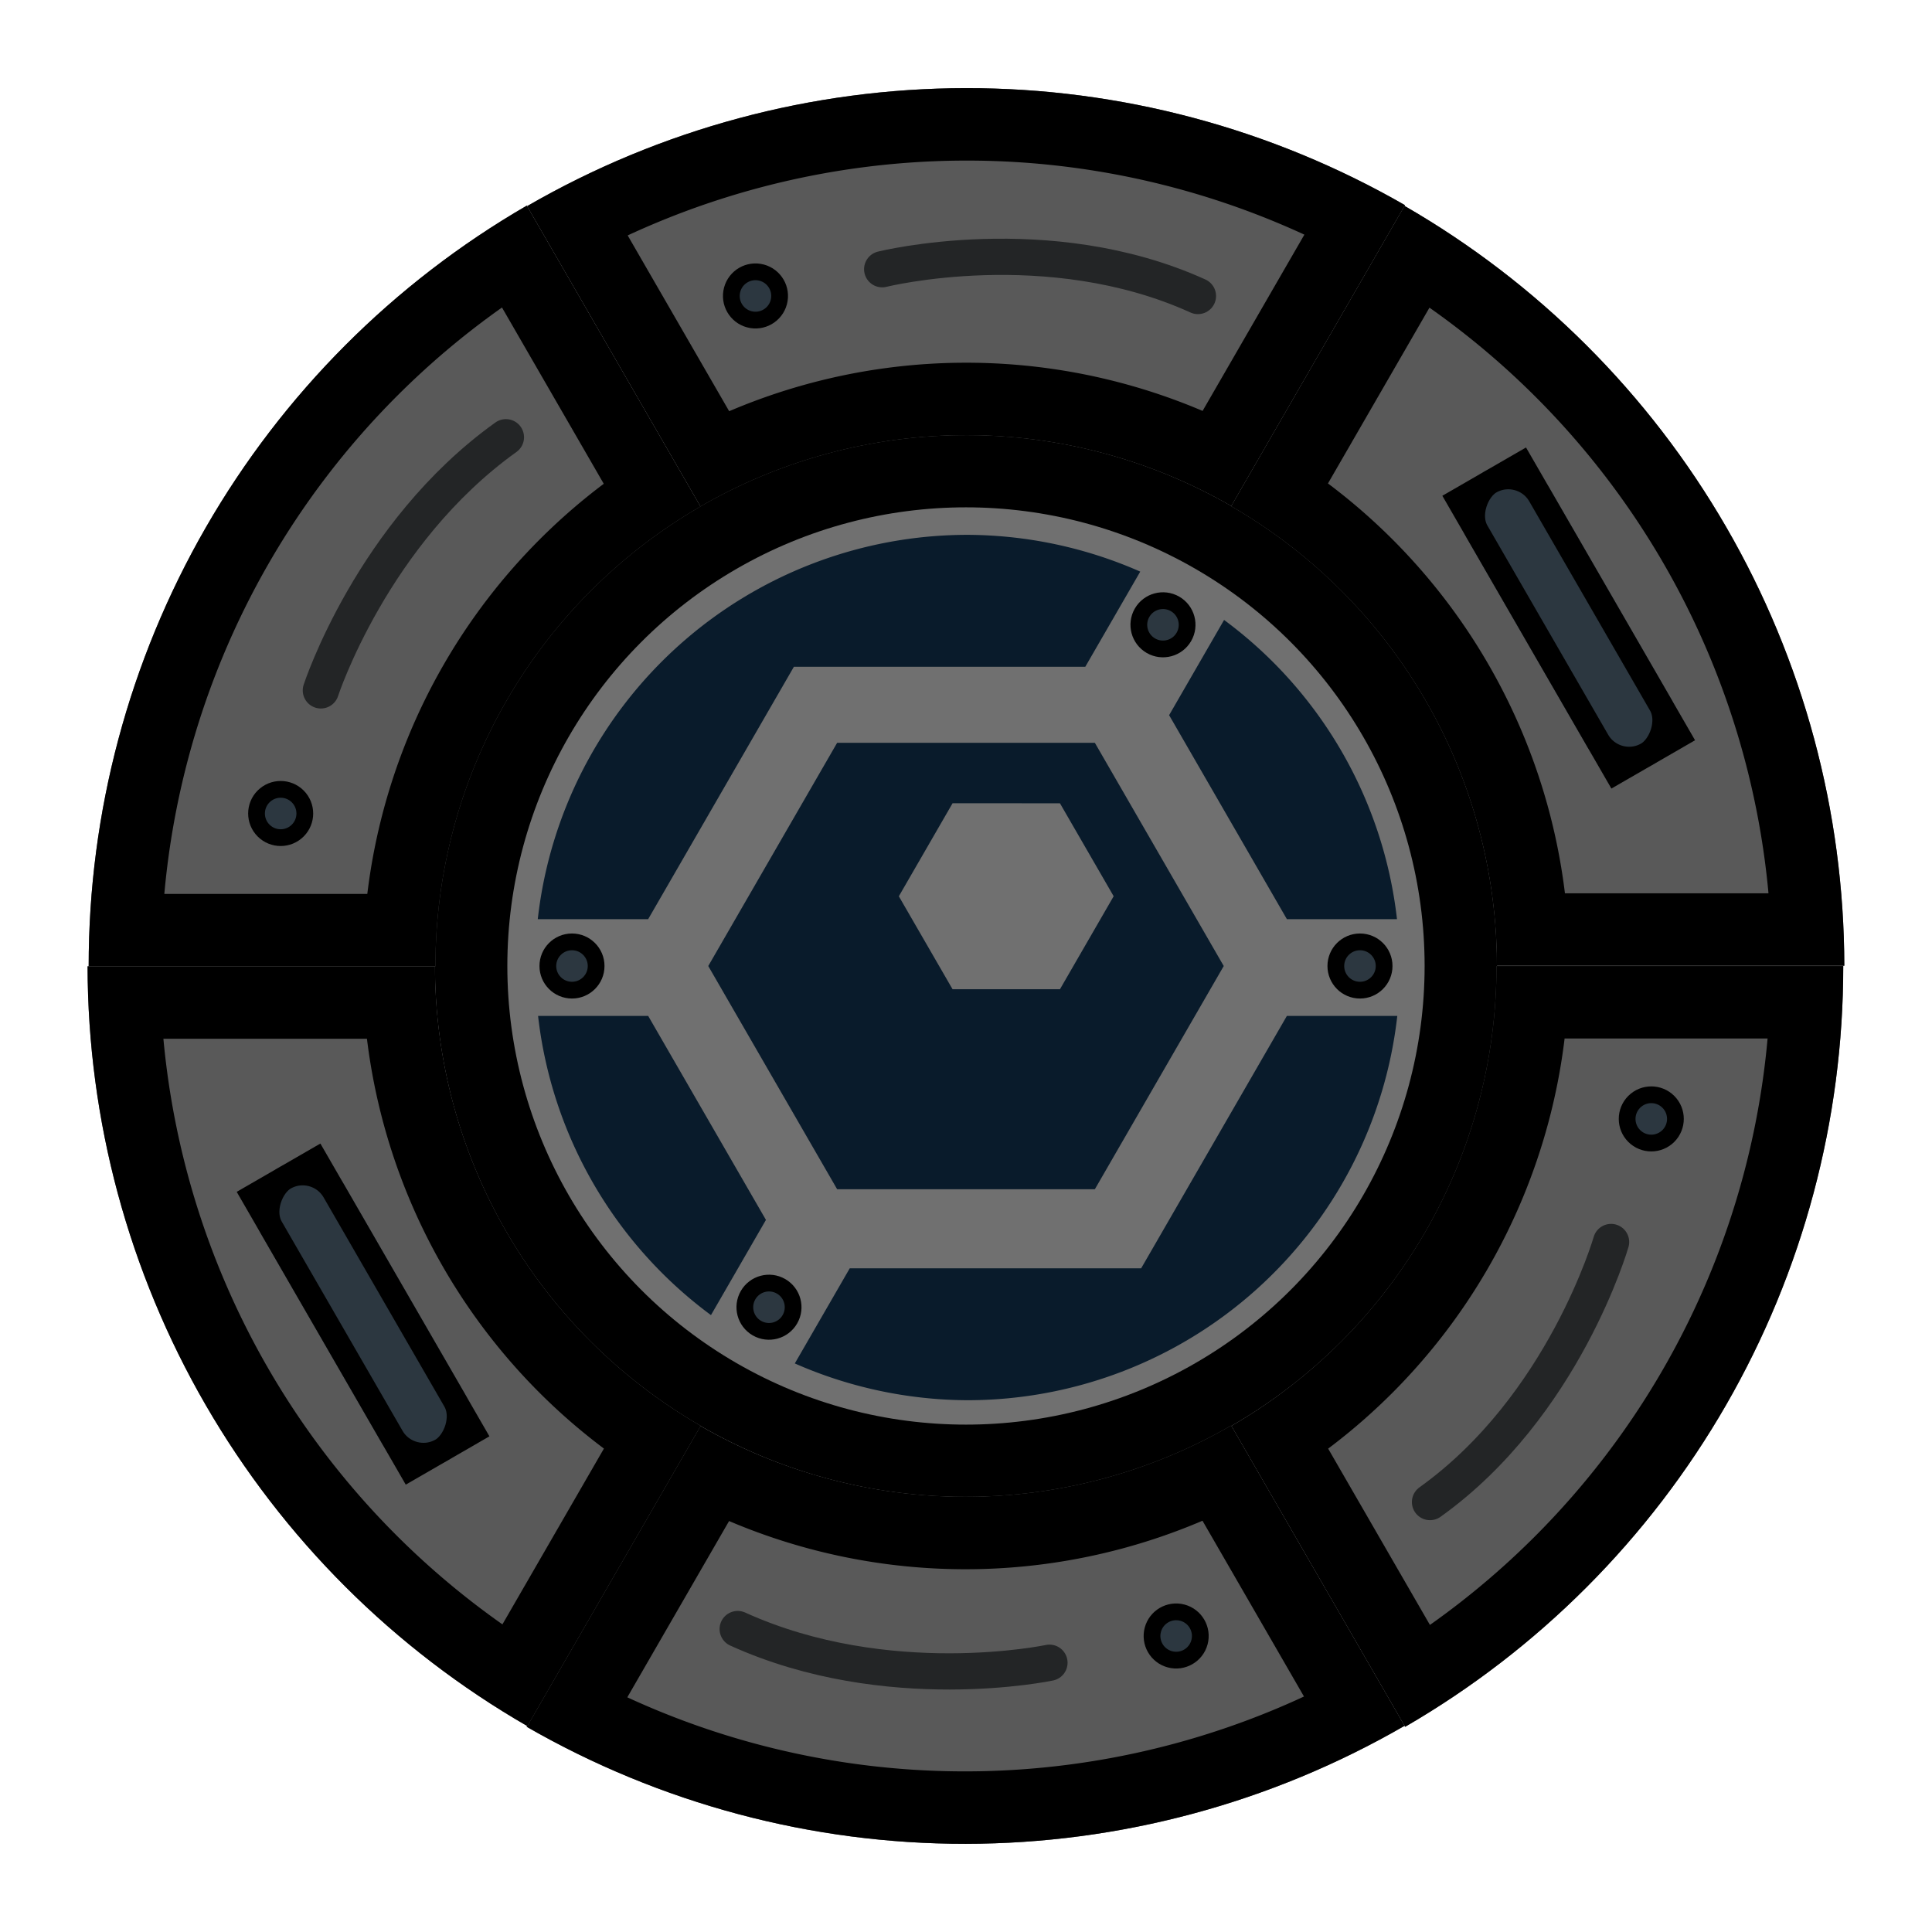 <?xml version="1.0" encoding="UTF-8" standalone="no"?>
<svg
   xmlns:dc="http://purl.org/dc/elements/1.1/"
   xmlns:cc="http://creativecommons.org/ns#"
   xmlns:rdf="http://www.w3.org/1999/02/22-rdf-syntax-ns#"
   xmlns:svg="http://www.w3.org/2000/svg"
   xmlns="http://www.w3.org/2000/svg"
   xmlns:sodipodi="http://sodipodi.sourceforge.net/DTD/sodipodi-0.dtd"
   xmlns:inkscape="http://www.inkscape.org/namespaces/inkscape"
   width="160"
   height="160"
   viewBox="0 0 42.333 42.333"
   version="1.1"
   id="svg108"
   sodipodi:docname="map-class-shell-01a.svg"
   inkscape:version="0.92.2 (5c3e80d, 2017-08-06)">
  <sodipodi:namedview
     pagecolor="#ffffff"
     bordercolor="#666666"
     borderopacity="1"
     objecttolerance="10"
     gridtolerance="10"
     guidetolerance="10"
     inkscape:pageopacity="0"
     inkscape:pageshadow="2"
     inkscape:window-width="1920"
     inkscape:window-height="1017"
     id="namedview110"
     showgrid="true"
     inkscape:zoom="0.5"
     inkscape:cx="-417.85087"
     inkscape:cy="366.79258"
     inkscape:window-x="1912"
     inkscape:window-y="-8"
     inkscape:window-maximized="1"
     inkscape:current-layer="svg108"
     inkscape:object-paths="true"
     inkscape:snap-intersection-paths="true"
     inkscape:snap-smooth-nodes="true"
     inkscape:snap-midpoints="true">
    <inkscape:grid
       type="xygrid"
       id="grid1172"
       empspacing="4"
       spacingy="1.058"
       spacingx="1.058" />
  </sodipodi:namedview>
  <defs
     id="defs26">
    <clipPath
       clipPathUnits="userSpaceOnUse"
       id="clipPath1308">
      <circle
         r="11.637"
         cy="21.166"
         cx="21.166"
         id="circle1310"
         style="fill:#646464;fill-opacity:1;stroke:none;stroke-width:1.362;stroke-linecap:round;stroke-linejoin:round;stroke-miterlimit:4;stroke-dasharray:none;stroke-opacity:1;paint-order:normal" />
    </clipPath>
    <clipPath
       id="h-7">
      <path
         style="fill:#2b2b2b;stroke-width:3.757;stroke-linecap:round;stroke-miterlimit:10"
         inkscape:connector-curvature="0"
         stroke-miterlimit="10"
         d="M 17.462,3.704 H 24.87 V 5.821 H 17.462 Z"
         id="path23-8" />
    </clipPath>
    <clipPath
       clipPathUnits="userSpaceOnUse"
       id="clipPath1343">
      <path
         style="fill:#454111;fill-opacity:0.631;stroke:none;stroke-width:2.265;stroke-linecap:butt;stroke-linejoin:round;stroke-miterlimit:4;stroke-dasharray:none;stroke-opacity:1;paint-order:normal"
         d="M 21.148,1.93 A 19.248,19.248 0 0 0 4.499,11.566 l 6.58,3.799 A 11.637,11.637 0 0 1 21.148,9.542 Z"
         id="path1345"
         inkscape:connector-curvature="0" />
    </clipPath>
  </defs>
  <circle
     transform="rotate(60,21.166,21.166)"
     clip-path="url(#clipPath1308)"
     r="11.637"
     cy="21.166"
     cx="21.166"
     id="circle1092"
     style="fill:#707070;fill-opacity:1;stroke:#000000;stroke-width:3.175;stroke-linecap:round;stroke-linejoin:round;stroke-miterlimit:4;stroke-dasharray:none;stroke-opacity:1;paint-order:normal" />
  <g
     style="stroke:none"
     id="g894"
     transform="matrix(1.251,0.722,-0.722,1.251,11.098,-16.411)" />
  <g
     id="g1395">
    <path
       id="path1065"
       transform="scale(0.265)"
       d="M 80 44.223 A 35.778 35.778 0 0 0 44.465 76 L 53.594 76 L 65.643 55.131 L 89.738 55.131 L 94.281 47.264 A 35.778 35.778 0 0 0 80 44.223 z M 101.213 51.26 L 96.668 59.133 L 106.406 76 L 115.51 76 A 35.778 35.778 0 0 0 101.213 51.26 z M 44.49 84 A 35.778 35.778 0 0 0 58.787 108.74 L 63.332 100.867 L 53.594 84 L 44.49 84 z M 106.406 84 L 94.357 104.869 L 70.262 104.869 L 65.719 112.736 A 35.778 35.778 0 0 0 80 115.777 A 35.778 35.778 0 0 0 115.535 84 L 106.406 84 z "
       style="fill:#091b2b;fill-opacity:1;stroke:none;stroke-width:2.797;stroke-linecap:round;stroke-linejoin:round;stroke-miterlimit:4;stroke-dasharray:none;stroke-opacity:0.706;paint-order:normal" />
    <path
       inkscape:connector-curvature="0"
       id="path1083"
       d="m 23.99,16.276 -5.647,-1.9e-5 -2.824,4.891 2.824,4.891 5.647,1.9e-5 2.824,-4.891 z m -0.765,1.325 1.177,2.037 -1.177,2.038 -2.353,-2.21e-4 -1.177,-2.037 1.177,-2.038 z"
       style="fill:#091b2b;fill-opacity:1;stroke:none;stroke-width:2.534;stroke-linecap:butt;stroke-linejoin:round;stroke-miterlimit:4;stroke-dasharray:none;stroke-opacity:1;paint-order:normal" />
  </g>
  <g
     transform="rotate(60,21.187,21.179)"
     id="g1108">
    <g
       transform="rotate(-30,21.166,21.191)"
       id="g1100">
      <circle
         transform="rotate(90)"
         style="fill:#2c3740;fill-opacity:1;stroke:#000000;stroke-width:0.367;stroke-linecap:round"
         r="0.529"
         id="circle1096"
         cy="-21.166"
         cx="12.558" />
      <circle
         cx="29.824"
         cy="-21.166"
         id="circle1098"
         r="0.529"
         style="fill:#2c3740;fill-opacity:1;stroke:#000000;stroke-width:0.367;stroke-linecap:round"
         transform="rotate(90)" />
    </g>
    <g
       id="g1106"
       transform="rotate(30,21.166,21.191)">
      <circle
         cx="12.558"
         cy="-21.166"
         id="circle1102"
         r="0.529"
         style="fill:#2c3740;fill-opacity:1;stroke:#000000;stroke-width:0.367;stroke-linecap:round"
         transform="rotate(90)" />
      <circle
         transform="rotate(90)"
         style="fill:#2c3740;fill-opacity:1;stroke:#000000;stroke-width:0.367;stroke-linecap:round"
         r="0.529"
         id="circle1104"
         cy="-21.166"
         cx="29.824" />
    </g>
  </g>
  <g
     id="g1307"
     transform="translate(-53.674,-107.708)">
    <g
       id="g1240"
       transform="rotate(60,-45.289,121.492)">
      <path
         inkscape:connector-curvature="0"
         id="path1234"
         d="M 21.148,1.93 A 19.248,19.248 0 0 0 4.499,11.566 l 6.58,3.799 A 11.637,11.637 0 0 1 21.148,9.542 Z"
         style="fill:#595959;fill-opacity:1;stroke:#000000;stroke-width:3.175;stroke-linecap:butt;stroke-linejoin:round;stroke-miterlimit:4;stroke-dasharray:none;stroke-opacity:1;paint-order:normal"
         clip-path="url(#clipPath1343)"
         transform="rotate(90,21.172,21.175)" />
      <circle
         style="fill:#2c3740;fill-opacity:1;stroke:#000000;stroke-width:0.367;stroke-linecap:round"
         r="0.529"
         id="circle1236"
         cy="17.658"
         cx="27.961"
         transform="rotate(-15)" />
      <path
         style="fill:none;stroke:#0e1011;stroke-width:0.794;stroke-linecap:round;stroke-linejoin:miter;stroke-miterlimit:4;stroke-dasharray:none;stroke-opacity:0.706"
         d="m 33.474,11.931 c 0,0 2.6,2.694 2.951,6.285"
         id="path1238"
         inkscape:connector-curvature="0"
         sodipodi:nodetypes="cc" />
    </g>
    <g
       id="g1248"
       transform="rotate(180,47.991,75.021)">
      <path
         inkscape:connector-curvature="0"
         id="path1242"
         d="M 21.148,1.93 A 19.248,19.248 0 0 0 4.499,11.566 l 6.58,3.799 A 11.637,11.637 0 0 1 21.148,9.542 Z"
         style="fill:#595959;fill-opacity:1;stroke:#000000;stroke-width:3.175;stroke-linecap:butt;stroke-linejoin:round;stroke-miterlimit:4;stroke-dasharray:none;stroke-opacity:1;paint-order:normal"
         clip-path="url(#clipPath1343)"
         transform="rotate(30,21.166,21.166)" />
      <circle
         style="fill:#2c3740;fill-opacity:1;stroke:#000000;stroke-width:0.367;stroke-linecap:round"
         r="0.529"
         id="circle1244"
         cy="17.652"
         cx="-1.986"
         transform="rotate(-75)" />
      <path
         style="fill:none;stroke:#0e1011;stroke-width:0.794;stroke-linecap:round;stroke-linejoin:miter;stroke-miterlimit:4;stroke-dasharray:none;stroke-opacity:0.706"
         d="m 19.313,5.901 c 0,0 3.546,-0.753 6.831,0.738"
         id="path1246"
         inkscape:connector-curvature="0"
         sodipodi:nodetypes="cc" />
    </g>
    <g
       transform="rotate(-60,141.277,28.522)"
       id="g1256">
      <path
         transform="rotate(30,21.166,21.166)"
         clip-path="url(#clipPath1343)"
         style="fill:#595959;fill-opacity:1;stroke:#000000;stroke-width:3.175;stroke-linecap:butt;stroke-linejoin:round;stroke-miterlimit:4;stroke-dasharray:none;stroke-opacity:1;paint-order:normal"
         d="M 21.148,1.93 A 19.248,19.248 0 0 0 4.499,11.566 l 6.58,3.799 A 11.637,11.637 0 0 1 21.148,9.542 Z"
         id="path1250"
         inkscape:connector-curvature="0" />
      <circle
         transform="rotate(-75)"
         cx="-1.986"
         cy="17.652"
         id="circle1252"
         r="0.529"
         style="fill:#2c3740;fill-opacity:1;stroke:#000000;stroke-width:0.367;stroke-linecap:round" />
      <path
         sodipodi:nodetypes="cc"
         inkscape:connector-curvature="0"
         id="path1254"
         d="m 19.313,5.901 c 0,0 3.546,-0.753 6.831,0.738"
         style="fill:none;stroke:#0e1011;stroke-width:0.794;stroke-linecap:round;stroke-linejoin:miter;stroke-miterlimit:4;stroke-dasharray:none;stroke-opacity:0.706" />
    </g>
    <g
       id="g1264"
       transform="rotate(-60,141.293,28.535)">
      <path
         inkscape:connector-curvature="0"
         id="path1258"
         d="M 21.148,1.93 A 19.248,19.248 0 0 0 4.499,11.566 l 6.58,3.799 A 11.637,11.637 0 0 1 21.148,9.542 Z"
         style="fill:#595959;fill-opacity:1;stroke:#000000;stroke-width:3.175;stroke-linecap:butt;stroke-linejoin:round;stroke-miterlimit:4;stroke-dasharray:none;stroke-opacity:1;paint-order:normal"
         clip-path="url(#clipPath1343)"
         transform="rotate(90,21.172,21.175)" />
      <circle
         style="fill:#2c3740;fill-opacity:1;stroke:#000000;stroke-width:0.367;stroke-linecap:round"
         r="0.529"
         id="circle1260"
         cy="17.658"
         cx="27.961"
         transform="rotate(-15)" />
      <path
         style="fill:none;stroke:#0e1011;stroke-width:0.794;stroke-linecap:round;stroke-linejoin:miter;stroke-miterlimit:4;stroke-dasharray:none;stroke-opacity:0.707"
         d="m 33.474,11.931 c 0,0 2.6,2.694 2.951,6.285"
         id="path1262"
         inkscape:connector-curvature="0"
         sodipodi:nodetypes="cc" />
    </g>
    <g
       id="g1281"
       transform="rotate(60,-45.242,121.522)">
      <g
         id="g1273">
        <g
           transform="translate(0.016,0.036)"
           id="g1268">
          <path
             inkscape:connector-curvature="0"
             id="path1266"
             d="M 21.148,1.93 A 19.248,19.248 0 0 0 4.499,11.566 l 6.58,3.799 A 11.637,11.637 0 0 1 21.148,9.542 Z"
             style="fill:#595959;fill-opacity:1;stroke:#000000;stroke-width:3.175;stroke-linecap:butt;stroke-linejoin:round;stroke-miterlimit:4;stroke-dasharray:none;stroke-opacity:1;paint-order:normal"
             clip-path="url(#clipPath1343)"
             transform="rotate(30,21.166,21.166)" />
        </g>
        <rect
           id="rect1270"
           stroke-miterlimit="10"
           transform="translate(5e-4,1.192)"
           y="3.704"
           x="17.462"
           height="2.117"
           width="7.408"
           clip-path="url(#h-7)"
           rx="1.058"
           ry="1.058"
           style="fill:#2c3740;fill-opacity:1;stroke:#000000;stroke-width:1.058;stroke-linecap:round;stroke-miterlimit:10" />
      </g>
      <g
         id="g1279">
        <path
           transform="rotate(-150,21.164,21.189)"
           clip-path="url(#clipPath1343)"
           style="fill:#595959;fill-opacity:1;stroke:#000000;stroke-width:3.175;stroke-linecap:butt;stroke-linejoin:round;stroke-miterlimit:4;stroke-dasharray:none;stroke-opacity:1;paint-order:normal"
           d="M 21.148,1.93 A 19.248,19.248 0 0 0 4.499,11.566 l 6.58,3.799 A 11.637,11.637 0 0 1 21.148,9.542 Z"
           id="path1275"
           inkscape:connector-curvature="0" />
        <rect
           style="fill:#2c3740;fill-opacity:1;stroke:#000000;stroke-width:1.058;stroke-linecap:round;stroke-miterlimit:10"
           ry="1.058"
           rx="1.058"
           clip-path="url(#h-7)"
           width="7.408"
           height="2.117"
           x="17.462"
           y="3.704"
           transform="translate(5e-4,31.696)"
           stroke-miterlimit="10"
           id="rect1277" />
      </g>
    </g>
  </g>
</svg>
